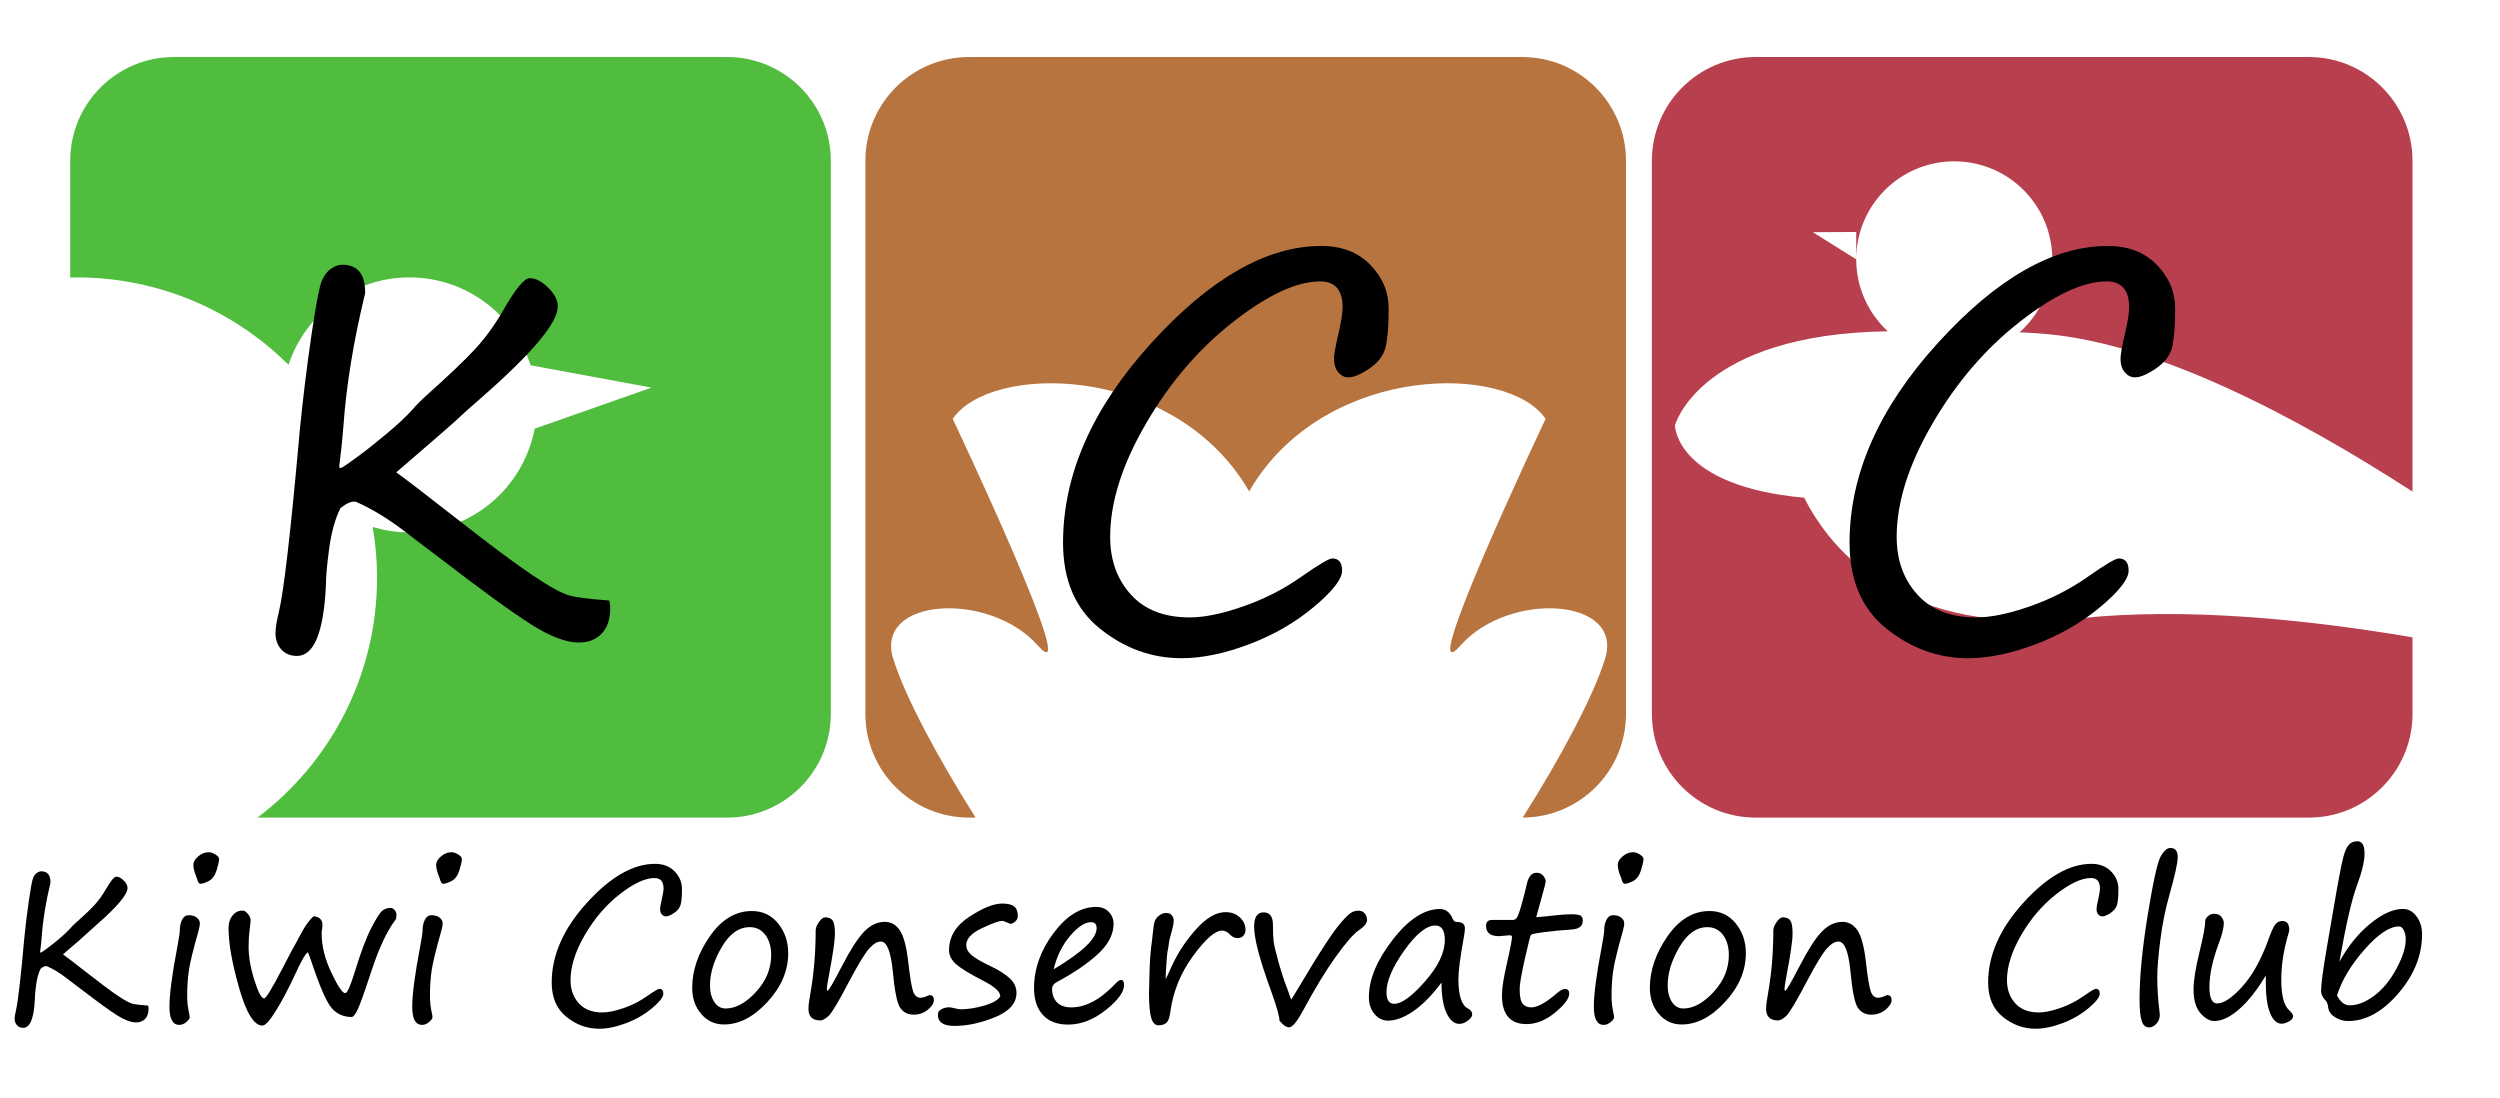 <?xml version="1.0" encoding="utf-8"?>
<!-- Generator: Adobe Illustrator 15.0.0, SVG Export Plug-In . SVG Version: 6.00 Build 0)  -->
<!DOCTYPE svg PUBLIC "-//W3C//DTD SVG 1.1//EN" "http://www.w3.org/Graphics/SVG/1.1/DTD/svg11.dtd">
<svg version="1.1" id="Layer_1" xmlns="http://www.w3.org/2000/svg" xmlns:xlink="http://www.w3.org/1999/xlink" x="0px" y="0px"
	 width="289.25px" height="127.001px" viewBox="18.623 10.68 289.25 127.001" enable-background="new 18.623 10.68 289.25 127.001"
	 xml:space="preserve">
<path fill="#B83F4E" d="M259.306,82.208c-20.357,2.125-28.686-7.52-31.941-13.942c-14.935-1.359-14.95-8.384-14.95-8.384
	s2.868-10.546,24.624-10.874c-2.24-2.072-3.651-5.027-3.651-8.319l-5.013-3.142l5.013-0.028v3.17
	c0-6.265,5.077-11.342,11.342-11.342c6.264,0,11.342,5.077,11.342,11.342c0,3.355-1.466,6.362-3.782,8.438
	c1.009,0.047,2.043,0.11,3.129,0.206c12.758,1.13,28.539,9.313,42.33,18.225V29.277c0-6.627-5.373-12-12-12h-64
	c-6.627,0-12,5.373-12,12v64c0,6.627,5.373,12,12,12h64c6.627,0,12-5.373,12-12v-8.856C285.424,82.324,271.454,80.94,259.306,82.208
	z"/>
<path fill="#50BD3F" d="M102.748,17.277h-64c-6.627,0-12,5.373-12,12v13.519c0.25-0.005,0.499-0.019,0.75-0.019
	c9.563,0,18.222,3.864,24.505,10.113c1.945-5.872,7.47-10.113,13.995-10.113c6.545,0,12.087,4.267,14.016,10.168l13.984,2.582
	l-13.51,4.748l-0.004-0.011c-1.284,6.837-7.276,12.013-14.486,12.013c-1.48,0-2.907-0.224-4.255-0.629
	c0.326,1.912,0.505,3.875,0.505,5.879c0,11.339-5.433,21.407-13.836,27.75h54.336c6.627,0,12-5.373,12-12v-64
	C114.748,22.65,109.375,17.277,102.748,17.277z"/>
<rect x="46.248" y="34.277" fill="none" width="50" height="52.5"/>
<path d="M64.471,65.332c1.073,0.762,3.417,2.56,7.03,5.392c3.81,2.987,6.709,5.151,8.701,6.488c1.992,1.338,3.413,2.124,4.263,2.358
	c0.851,0.234,2.397,0.43,4.645,0.586c0.078,0.274,0.117,0.576,0.117,0.908c0,1.25-0.327,2.222-0.981,2.915
	c-0.655,0.692-1.538,1.04-2.65,1.04c-1.134,0-2.49-0.415-4.072-1.245s-4.463-2.817-8.644-5.962l-6.68-5.068
	c-2.285-1.816-4.424-3.154-6.416-4.014c-0.488-0.078-1.084,0.176-1.787,0.762c-0.604,1.23-1.036,2.783-1.289,4.658
	c-0.254,1.875-0.381,3.33-0.381,4.365c-0.273,5.371-1.387,8.057-3.34,8.057c-0.762,0-1.367-0.249-1.816-0.747
	s-0.674-1.128-0.674-1.89c0-0.566,0.127-1.367,0.381-2.402c0.586-2.421,1.396-9.453,2.433-21.094
	c0.352-3.574,0.791-7.167,1.317-10.781c0.527-3.613,0.928-5.752,1.201-6.416s0.634-1.152,1.084-1.465
	c0.449-0.313,0.879-0.469,1.289-0.469c1.816,0,2.705,1.104,2.666,3.311c-1.348,5.547-2.188,10.704-2.52,15.469
	c-0.117,1.504-0.274,2.999-0.47,4.482c0,0.078,0.004,0.151,0.016,0.22c0.01,0.069,0.111,0.06,0.308-0.029
	c0.195-0.088,0.815-0.517,1.86-1.288c1.044-0.771,2.178-1.671,3.397-2.695c1.221-1.025,2.192-1.938,2.915-2.739
	c0.449-0.527,1.044-1.123,1.787-1.787c2.421-2.168,4.219-3.882,5.392-5.142c1.172-1.26,2.266-2.758,3.28-4.497
	c1.425-2.5,2.451-3.75,3.076-3.75c0.685,0,1.396,0.366,2.139,1.099s1.113,1.46,1.113,2.184c0,1.875-2.969,5.41-8.906,10.604
	c-1.309,1.133-2.148,1.885-2.52,2.256C71.072,59.629,68.65,61.739,64.471,65.332z"/>
<rect x="229.248" y="34.277" fill="none" width="50" height="52.5"/>
<path d="M263.76,75.293c0.762,0,1.143,0.47,1.143,1.406c0,0.977-1.084,2.373-3.252,4.189c-2.168,1.815-4.673,3.262-7.515,4.336
	c-2.843,1.073-5.445,1.61-7.809,1.61c-3.457,0-6.605-1.143-9.448-3.428c-2.842-2.285-4.263-5.596-4.263-9.932
	c0-7.91,3.403-15.61,10.21-23.102c6.807-7.49,13.364-11.234,19.673-11.234c2.363,0,4.252,0.728,5.669,2.183
	c1.416,1.455,2.124,3.149,2.124,5.083c0,1.797-0.103,3.213-0.308,4.248c-0.205,1.036-0.825,1.909-1.86,2.622
	c-1.036,0.713-1.864,1.068-2.489,1.068c-0.45,0-0.841-0.194-1.173-0.586c-0.333-0.391-0.498-0.918-0.498-1.582
	c0-0.448,0.166-1.387,0.498-2.813c0.332-1.406,0.498-2.451,0.498-3.135c0-1.992-0.869-2.988-2.606-2.988
	c-2.695,0-6.031,1.548-10.005,4.644c-3.976,3.097-7.35,7.021-10.122,11.777c-2.773,4.756-4.16,9.136-4.16,13.14
	c0,2.677,0.795,4.897,2.388,6.665c1.592,1.769,3.862,2.651,6.813,2.651c1.698,0,3.765-0.425,6.195-1.274
	c2.432-0.849,4.663-1.986,6.694-3.412C262.188,76.006,263.389,75.293,263.76,75.293z"/>
<path d="M87.248,168.828"/>
<path fill="#B8743F" d="M194.748,17.277h-64c-6.627,0-12,5.373-12,12v64c0,6.627,5.373,12,12,12h0.757
	c-4.332-6.837-8.216-14.063-9.544-18.411c-2.151-7.045,11.12-7.831,16.706-1.531s-9.814-26.19-9.814-26.19
	c4.346-6.398,24.954-6.393,33.809,7.574c0.169,0.267,0.327,0.544,0.489,0.819c0.162-0.274,0.32-0.552,0.489-0.819
	c8.854-13.967,29.463-13.973,33.809-7.574c0,0-15.401,32.49-9.815,26.19s18.858-5.514,16.706,1.531
	c-1.327,4.347-5.211,11.572-9.542,18.409c6.605-0.026,11.953-5.387,11.953-11.998v-64C206.748,22.65,201.375,17.277,194.748,17.277z
	"/>
<rect x="138.248" y="34.277" fill="none" width="50" height="52.5"/>
<path d="M172.76,75.293c0.763,0,1.144,0.47,1.144,1.406c0,0.977-1.084,2.373-3.252,4.189c-2.168,1.815-4.673,3.262-7.515,4.336
	c-2.843,1.073-5.445,1.61-7.809,1.61c-3.457,0-6.605-1.143-9.448-3.428c-2.842-2.285-4.263-5.596-4.263-9.932
	c0-7.91,3.403-15.61,10.21-23.102c6.807-7.49,13.364-11.234,19.673-11.234c2.363,0,4.252,0.728,5.669,2.183
	c1.416,1.455,2.124,3.149,2.124,5.083c0,1.797-0.103,3.213-0.308,4.248c-0.205,1.036-0.825,1.909-1.86,2.622
	c-1.036,0.713-1.864,1.068-2.489,1.068c-0.45,0-0.841-0.194-1.173-0.586c-0.333-0.391-0.498-0.918-0.498-1.582
	c0-0.448,0.166-1.387,0.498-2.813c0.332-1.406,0.498-2.451,0.498-3.135c0-1.992-0.869-2.988-2.606-2.988
	c-2.695,0-6.031,1.548-10.005,4.644c-3.976,3.097-7.35,7.021-10.122,11.777c-2.773,4.756-4.16,9.136-4.16,13.14
	c0,2.677,0.795,4.897,2.388,6.665c1.592,1.769,3.862,2.651,6.813,2.651c1.698,0,3.765-0.425,6.195-1.274
	c2.432-0.849,4.663-1.986,6.694-3.412C171.188,76.006,172.389,75.293,172.76,75.293z"/>
<g>
	<path d="M25.912,121.103c0.43,0.305,1.367,1.022,2.813,2.155c1.522,1.195,2.684,2.062,3.479,2.597s1.365,0.85,1.705,0.942
		c0.34,0.094,0.959,0.172,1.857,0.234c0.03,0.109,0.047,0.23,0.047,0.363c0,0.5-0.131,0.889-0.394,1.166
		c-0.262,0.276-0.614,0.416-1.061,0.416c-0.453,0-0.996-0.166-1.629-0.498s-1.785-1.127-3.457-2.386l-2.672-2.026
		c-0.914-0.728-1.771-1.262-2.566-1.605c-0.195-0.03-0.434,0.07-0.715,0.306c-0.242,0.491-0.414,1.112-0.516,1.862
		c-0.103,0.75-0.152,1.332-0.152,1.746c-0.109,2.148-0.555,3.224-1.336,3.224c-0.305,0-0.547-0.101-0.728-0.3
		c-0.18-0.198-0.27-0.45-0.27-0.756c0-0.227,0.051-0.547,0.152-0.961c0.233-0.969,0.559-3.781,0.973-8.438
		c0.141-1.431,0.316-2.867,0.527-4.313s0.37-2.301,0.479-2.565c0.109-0.266,0.254-0.461,0.435-0.586
		c0.18-0.125,0.352-0.188,0.516-0.188c0.727,0,1.082,0.441,1.065,1.324c-0.538,2.219-0.875,4.281-1.008,6.188
		c-0.047,0.603-0.108,1.199-0.188,1.793c0,0.031,0.002,0.062,0.006,0.088c0.004,0.027,0.045,0.023,0.123-0.012
		s0.326-0.207,0.744-0.516c0.418-0.31,0.871-0.668,1.358-1.078c0.488-0.41,0.877-0.775,1.166-1.096
		c0.181-0.211,0.418-0.449,0.715-0.716c0.97-0.866,1.688-1.553,2.156-2.057s0.906-1.104,1.313-1.799c0.569-1,0.979-1.5,1.229-1.5
		c0.273,0,0.56,0.146,0.855,0.438s0.444,0.584,0.444,0.873c0,0.75-1.188,2.164-3.563,4.242c-0.523,0.453-0.859,0.754-1.008,0.902
		C28.553,118.821,27.584,119.665,25.912,121.103z"/>
	<path d="M40.279,126.024c0,0.594,0.082,1.262,0.246,2.004c0.031,0.141,0.047,0.258,0.047,0.352c0,0.142-0.129,0.322-0.387,0.545
		c-0.259,0.224-0.531,0.334-0.82,0.334c-0.758,0-1.137-0.694-1.137-2.086c0-1.438,0.297-3.711,0.891-6.819
		c0.203-1.086,0.305-1.754,0.305-2.004c0-0.492,0.091-0.912,0.271-1.261c0.18-0.348,0.434-0.521,0.762-0.521
		c0.398,0,0.713,0.096,0.943,0.287c0.229,0.19,0.346,0.403,0.346,0.639s-0.055,0.543-0.164,0.926
		c-0.586,2.063-0.949,3.539-1.09,4.431C40.35,123.741,40.279,124.798,40.279,126.024z M41.814,112.935
		c-0.164,0-0.289-0.177-0.375-0.527c-0.031-0.109-0.074-0.23-0.129-0.363c-0.211-0.508-0.316-0.948-0.316-1.323
		c0-0.313,0.187-0.632,0.557-0.955c0.371-0.324,0.783-0.486,1.236-0.486c0.228,0,0.48,0.088,0.762,0.264
		c0.282,0.176,0.423,0.347,0.423,0.511c0,0.258-0.097,0.694-0.287,1.313c-0.191,0.618-0.496,1.033-0.914,1.248
		S42.033,112.935,41.814,112.935z"/>
	<path d="M54.26,120.868c-0.219,0.008-0.745,0.918-1.581,2.73c-0.688,1.491-1.392,2.821-2.109,3.989s-1.246,1.752-1.582,1.752
		c-0.969,0-1.865-1.438-2.689-4.317c-0.823-2.879-1.235-5.197-1.235-6.955c0-0.57,0.143-1.043,0.428-1.418s0.623-0.578,1.014-0.609
		c0.056-0.008,0.152-0.006,0.293,0.006c0.142,0.013,0.313,0.142,0.517,0.388s0.305,0.485,0.305,0.721v0.047
		c0,0.094-0.043,0.484-0.129,1.172c-0.07,0.508-0.105,1.129-0.105,1.863c0,1.164,0.224,2.449,0.668,3.854
		c0.445,1.406,0.82,2.109,1.125,2.109c0.22,0,0.941-1.188,2.169-3.563c0.772-1.508,1.327-2.547,1.663-3.116l0.375-0.703
		c0.539-1.031,1.052-1.742,1.535-2.133c0.672,0.086,1.008,0.422,1.008,1.008c0,0.194-0.016,0.358-0.047,0.492
		c-0.03,0.133-0.047,0.297-0.047,0.491c0,1.445,0.375,2.959,1.125,4.541s1.285,2.373,1.605,2.373c0.233,0,0.604-0.828,1.112-2.483
		c0.688-2.25,1.322-3.938,1.904-5.063s1.01-1.793,1.283-2.004s0.582-0.315,0.926-0.315c0.195,0,0.361,0.084,0.498,0.252
		s0.205,0.35,0.205,0.545c0,0.289-0.043,0.487-0.129,0.598c-0.969,1.273-1.898,3.262-2.789,5.965
		c-0.758,2.32-1.277,3.777-1.559,4.371c-0.282,0.594-0.517,0.891-0.703,0.891c-0.945,0-1.72-0.346-2.32-1.036
		c-0.601-0.691-1.397-2.529-2.391-5.515C54.482,121.442,54.369,121.134,54.26,120.868z"/>
	<path d="M68.369,126.024c0,0.594,0.082,1.262,0.246,2.004c0.031,0.141,0.047,0.258,0.047,0.352c0,0.142-0.129,0.322-0.387,0.545
		c-0.258,0.224-0.531,0.334-0.82,0.334c-0.758,0-1.137-0.694-1.137-2.086c0-1.438,0.297-3.711,0.891-6.819
		c0.203-1.086,0.306-1.754,0.306-2.004c0-0.492,0.09-0.912,0.27-1.261c0.18-0.348,0.434-0.521,0.762-0.521
		c0.398,0,0.713,0.096,0.943,0.287c0.23,0.19,0.346,0.403,0.346,0.639s-0.055,0.543-0.164,0.926
		c-0.586,2.063-0.948,3.539-1.09,4.431C68.44,123.741,68.369,124.798,68.369,126.024z M69.904,112.935
		c-0.164,0-0.289-0.177-0.375-0.527c-0.031-0.109-0.074-0.23-0.129-0.363c-0.211-0.508-0.316-0.948-0.316-1.323
		c0-0.313,0.187-0.632,0.558-0.955c0.371-0.324,0.782-0.486,1.235-0.486c0.228,0,0.48,0.088,0.763,0.264
		c0.281,0.176,0.422,0.347,0.422,0.511c0,0.258-0.097,0.694-0.287,1.313c-0.191,0.618-0.496,1.033-0.914,1.248
		S70.123,112.935,69.904,112.935z"/>
	<path d="M94.912,125.087c0.305,0,0.457,0.188,0.457,0.563c0,0.391-0.434,0.949-1.301,1.676s-1.869,1.305-3.006,1.734
		c-1.138,0.429-2.179,0.645-3.123,0.645c-1.383,0-2.644-0.457-3.779-1.371s-1.705-2.237-1.705-3.973c0-3.164,1.361-6.244,4.084-9.24
		c2.724-2.996,5.346-4.494,7.869-4.494c0.945,0,1.701,0.291,2.268,0.873c0.567,0.582,0.851,1.26,0.851,2.033
		c0,0.719-0.041,1.285-0.123,1.699s-0.33,0.764-0.744,1.049s-0.746,0.428-0.996,0.428c-0.18,0-0.336-0.078-0.469-0.233
		c-0.133-0.156-0.199-0.367-0.199-0.634c0-0.18,0.066-0.555,0.199-1.125c0.133-0.563,0.199-0.979,0.199-1.254
		c0-0.797-0.349-1.194-1.043-1.194c-1.078,0-2.412,0.619-4.002,1.856c-1.591,1.238-2.939,2.81-4.05,4.711
		c-1.109,1.902-1.664,3.654-1.664,5.256c0,1.07,0.318,1.959,0.955,2.666c0.638,0.707,1.545,1.062,2.726,1.062
		c0.68,0,1.506-0.17,2.479-0.51c0.974-0.341,1.865-0.795,2.679-1.365C94.285,125.374,94.764,125.087,94.912,125.087z"/>
	<path d="M102.4,129.212c-1.07,0-1.953-0.405-2.648-1.219c-0.694-0.813-1.043-1.816-1.043-3.012c0-2.017,0.679-4.002,2.033-5.959
		c1.355-1.957,2.979-2.937,4.869-2.937c1.25,0,2.264,0.48,3.041,1.441s1.166,2.104,1.166,3.434c0,2.031-0.803,3.914-2.408,5.648
		C105.805,128.343,104.135,129.212,102.4,129.212z M100.771,124.677c0,0.789,0.166,1.435,0.498,1.935s0.771,0.75,1.317,0.75
		c1.164,0,2.332-0.639,3.504-1.916c1.173-1.277,1.759-2.697,1.759-4.26c0-0.961-0.226-1.74-0.675-2.338
		c-0.448-0.599-1.053-0.896-1.811-0.896c-1.258,0-2.338,0.771-3.24,2.314C101.222,121.808,100.771,123.278,100.771,124.677z"/>
	<path d="M120.529,119.614c-0.406,0-0.85,0.266-1.33,0.797c-0.479,0.531-1.213,1.723-2.197,3.574
		c-1.297,2.483-2.135,3.897-2.514,4.242c-0.379,0.344-0.693,0.516-0.943,0.516c-0.922,0-1.383-0.445-1.383-1.336
		c0-0.375,0.063-0.906,0.188-1.594c0.43-2.359,0.645-4.849,0.645-7.465c0-0.298,0.127-0.627,0.381-0.99s0.494-0.545,0.722-0.545
		c0.405,0,0.694,0.125,0.866,0.375c0.173,0.25,0.259,0.754,0.259,1.512c0,0.789-0.234,2.414-0.703,4.875
		c-0.156,0.813-0.234,1.328-0.234,1.547c0,0.125,0.031,0.188,0.094,0.188c0.117,0,0.66-0.935,1.629-2.802
		c0.978-1.897,1.832-3.233,2.566-4.008c0.734-0.773,1.543-1.16,2.426-1.16c0.703,0,1.275,0.32,1.717,0.961
		c0.442,0.642,0.765,1.81,0.968,3.505c0.219,1.93,0.416,3.131,0.592,3.604s0.455,0.709,0.838,0.709c0.242,0,0.547-0.086,0.914-0.258
		c0.063-0.031,0.109-0.047,0.141-0.047c0.336,0,0.504,0.194,0.504,0.586c0,0.344-0.229,0.709-0.69,1.096s-1.017,0.58-1.664,0.58
		c-0.664,0-1.178-0.264-1.541-0.791s-0.65-1.936-0.861-4.225C121.693,120.763,121.232,119.614,120.529,119.614z"/>
	<path d="M134.357,125.942c0-0.508-0.625-1.086-1.875-1.734c-1.586-0.813-2.658-1.463-3.217-1.951
		c-0.56-0.487-0.838-1.032-0.838-1.635c0-1.555,0.778-2.844,2.338-3.867c1.559-1.022,2.83-1.535,3.813-1.535
		c0.633,0,1.092,0.109,1.377,0.328c0.285,0.22,0.428,0.599,0.428,1.138c0,0.241-0.104,0.448-0.311,0.621
		c-0.207,0.172-0.369,0.258-0.486,0.258c-0.086,0-0.254-0.06-0.504-0.176c-0.25-0.109-0.414-0.164-0.492-0.164
		c-0.391,0-1.184,0.284-2.379,0.854c-1.194,0.57-1.793,1.215-1.793,1.935c0,0.438,0.211,0.834,0.633,1.188
		c0.423,0.355,1.181,0.791,2.273,1.307c0.883,0.423,1.588,0.873,2.115,1.354c0.526,0.48,0.791,1.045,0.791,1.693
		c0,1.194-0.824,2.131-2.474,2.807c-1.648,0.676-3.223,1.014-4.723,1.014c-1.266,0-1.897-0.43-1.897-1.289
		c0-0.297,0.143-0.516,0.428-0.655c0.285-0.141,0.572-0.211,0.86-0.211c0.117,0,0.341,0.038,0.668,0.116
		c0.32,0.078,0.531,0.117,0.634,0.117c0.866,0,1.797-0.145,2.789-0.434C133.508,126.732,134.123,126.372,134.357,125.942z"/>
	<path d="M148.678,124.653c0,0.797-0.705,1.758-2.115,2.883s-2.865,1.688-4.365,1.688c-1.258,0-2.229-0.371-2.912-1.113
		s-1.024-1.777-1.024-3.105c0-2.233,0.754-4.358,2.262-6.375c1.508-2.016,3.156-3.022,4.944-3.022c0.587,0,1.064,0.19,1.437,0.574
		c0.372,0.383,0.557,0.844,0.557,1.383c0,1.203-0.59,2.354-1.77,3.457c-1.18,1.102-2.758,2.184-4.734,3.246
		c-0.406,0.211-0.608,0.483-0.608,0.819c0,0.648,0.188,1.168,0.563,1.56c0.375,0.391,0.93,0.586,1.664,0.586
		c1.68,0,3.396-0.931,5.146-2.789c0.258-0.258,0.452-0.387,0.586-0.387C148.553,124.056,148.678,124.255,148.678,124.653z
		 M140.533,122.825c3.313-1.969,4.969-3.551,4.969-4.746c0-0.469-0.211-0.703-0.633-0.703c-0.719,0-1.529,0.527-2.432,1.582
		C141.534,120.013,140.9,121.302,140.533,122.825z"/>
	<path d="M153.494,123.974c0.078-0.142,0.172-0.336,0.281-0.586c0.531-1.22,1.02-2.175,1.465-2.865
		c0.445-0.691,0.936-1.354,1.471-1.986s1.023-1.113,1.465-1.44c0.442-0.328,0.843-0.558,1.201-0.687
		c0.359-0.129,0.707-0.193,1.043-0.193c0.681,0,1.234,0.205,1.664,0.615c0.431,0.41,0.646,0.89,0.646,1.437
		c0,0.241-0.076,0.461-0.229,0.655c-0.152,0.195-0.385,0.293-0.696,0.293c-0.328,0-0.63-0.145-0.902-0.434
		c-0.281-0.289-0.574-0.434-0.879-0.434c-0.813,0-1.938,0.983-3.375,2.952c-1.438,1.97-2.313,4.138-2.625,6.505
		c-0.078,0.608-0.228,1.012-0.445,1.207c-0.218,0.194-0.527,0.293-0.926,0.293c-0.383,0-0.66-0.285-0.832-0.855
		s-0.258-1.531-0.258-2.883c0-0.367,0.02-1.176,0.059-2.426c0.047-1.478,0.142-2.668,0.281-3.574
		c0.022-0.148,0.063-0.496,0.117-1.043c0.055-0.603,0.123-1.021,0.205-1.254c0.082-0.234,0.25-0.453,0.504-0.656
		s0.528-0.305,0.826-0.305c0.288,0,0.506,0.092,0.649,0.274c0.145,0.184,0.217,0.381,0.217,0.592c0,0.306-0.078,0.734-0.233,1.289
		c-0.181,0.617-0.285,1.043-0.316,1.277c-0.022,0.266-0.065,0.543-0.129,0.832c-0.078,0.336-0.156,1.219-0.234,2.648l-0.012,0.434
		L153.494,123.974L153.494,123.974z"/>
	<path d="M166.654,128.767c0.016-0.453-0.316-1.625-0.996-3.517c-1.289-3.522-1.934-5.977-1.934-7.358
		c0-1.103,0.366-1.652,1.102-1.652c0.719,0,1.078,0.492,1.078,1.477c0,0.806,0.025,1.425,0.076,1.857s0.235,1.227,0.557,2.379
		s0.672,2.221,1.055,3.205c0.195,0.516,0.337,0.91,0.423,1.184c0.164-0.25,0.375-0.594,0.633-1.03
		c1.375-2.313,2.471-4.095,3.287-5.345c0.815-1.25,1.481-2.159,1.998-2.729c0.516-0.57,0.895-0.912,1.137-1.025
		c0.242-0.112,0.488-0.17,0.738-0.17c0.305,0,0.545,0.109,0.721,0.328s0.264,0.469,0.264,0.75c0,0.367-0.319,0.766-0.961,1.195
		c-0.602,0.406-1.488,1.426-2.66,3.059s-2.438,3.715-3.797,6.246c-0.694,1.281-1.229,1.922-1.604,1.922
		C167.439,129.54,167.068,129.282,166.654,128.767z"/>
	<path d="M185.404,124.36c-1.094,1.469-2.176,2.57-3.246,3.305c-1.07,0.735-2.051,1.103-2.941,1.103
		c-0.602,0-1.12-0.254-1.559-0.763c-0.438-0.508-0.656-1.16-0.656-1.957c0-2.055,0.918-4.268,2.754-6.639s3.66-3.557,5.474-3.557
		c0.656,0,1.145,0.375,1.465,1.125c0.102,0.25,0.262,0.375,0.479,0.375c0.625,0,0.938,0.241,0.938,0.727
		c0,0.242-0.039,0.574-0.117,0.996c-0.422,2.305-0.633,3.93-0.633,4.875c0,1.891,0.359,3.023,1.078,3.398
		c0.344,0.188,0.516,0.418,0.516,0.69c0,0.242-0.168,0.486-0.504,0.732s-0.66,0.369-0.973,0.369c-0.603,0-1.099-0.414-1.488-1.242
		S185.404,125.892,185.404,124.36z M184.689,117.763c-1.031,0-2.23,0.967-3.599,2.899c-1.367,1.934-2.051,3.537-2.051,4.812
		c0,0.897,0.297,1.348,0.892,1.348c0.858,0,2.051-0.867,3.573-2.603c1.523-1.734,2.285-3.327,2.285-4.78
		C185.791,118.321,185.424,117.763,184.689,117.763z"/>
	<path d="M196.361,116.802c0.805-0.063,1.563-0.137,2.272-0.223c0.703-0.078,1.289-0.117,1.759-0.117
		c0.594,0,0.969,0.056,1.125,0.164c0.155,0.109,0.233,0.301,0.233,0.574c0,0.633-0.44,0.977-1.324,1.031
		c-1.133,0.069-2.176,0.168-3.129,0.293c-0.952,0.125-1.467,0.229-1.541,0.311c-0.073,0.082-0.311,1.013-0.709,2.789
		c-0.397,1.777-0.598,2.933-0.598,3.463c0,0.859,0.113,1.433,0.34,1.718c0.228,0.284,0.566,0.428,1.021,0.428
		c0.672,0,1.604-0.504,2.801-1.513c0.461-0.413,0.815-0.62,1.065-0.62c0.337,0,0.505,0.18,0.505,0.539
		c0,0.563-0.541,1.291-1.623,2.186s-2.189,1.342-3.322,1.342c-1.892,0-2.836-1.113-2.836-3.34c0-0.805,0.194-2.051,0.586-3.738
		c0.383-1.68,0.574-2.688,0.574-3.022c0-0.117-0.095-0.176-0.281-0.176l-1.219,0.104c-1,0-1.5-0.397-1.5-1.195
		c0-0.452,0.229-0.68,0.69-0.68h2.414c0.164,0,0.31-0.074,0.435-0.223c0.125-0.149,0.309-0.646,0.551-1.494s0.457-1.687,0.645-2.514
		c0.188-0.82,0.556-1.23,1.103-1.23c0.336,0,0.598,0.117,0.785,0.352c0.187,0.235,0.28,0.453,0.28,0.656
		c0,0.109-0.141,0.668-0.422,1.676L196.361,116.802z"/>
	<path d="M205.08,126.024c0,0.594,0.082,1.262,0.246,2.004c0.031,0.141,0.047,0.258,0.047,0.352c0,0.142-0.129,0.322-0.387,0.545
		c-0.258,0.224-0.531,0.334-0.82,0.334c-0.758,0-1.137-0.694-1.137-2.086c0-1.438,0.297-3.711,0.891-6.819
		c0.203-1.086,0.306-1.754,0.306-2.004c0-0.492,0.09-0.912,0.27-1.261c0.18-0.348,0.435-0.521,0.762-0.521
		c0.398,0,0.714,0.096,0.943,0.287c0.23,0.19,0.346,0.403,0.346,0.639s-0.055,0.543-0.164,0.926
		c-0.586,2.063-0.948,3.539-1.09,4.431C205.151,123.741,205.08,124.798,205.08,126.024z M206.615,112.935
		c-0.164,0-0.289-0.177-0.375-0.527c-0.031-0.109-0.074-0.23-0.129-0.363c-0.211-0.508-0.316-0.948-0.316-1.323
		c0-0.313,0.187-0.632,0.558-0.955c0.371-0.324,0.783-0.486,1.235-0.486c0.228,0,0.48,0.088,0.763,0.264
		c0.281,0.176,0.422,0.347,0.422,0.511c0,0.258-0.097,0.694-0.287,1.313c-0.191,0.618-0.496,1.033-0.914,1.248
		S206.834,112.935,206.615,112.935z"/>
	<path d="M213.201,129.212c-1.07,0-1.953-0.405-2.647-1.219c-0.695-0.813-1.043-1.816-1.043-3.012c0-2.017,0.678-4.002,2.032-5.959
		c1.355-1.957,2.979-2.937,4.869-2.937c1.25,0,2.265,0.48,3.041,1.441c0.777,0.961,1.166,2.104,1.166,3.434
		c0,2.031-0.803,3.914-2.408,5.648C216.606,128.343,214.936,129.212,213.201,129.212z M211.572,124.677
		c0,0.789,0.166,1.435,0.498,1.935s0.771,0.75,1.318,0.75c1.164,0,2.332-0.639,3.504-1.916s1.758-2.697,1.758-4.26
		c0-0.961-0.226-1.74-0.674-2.338c-0.449-0.599-1.054-0.896-1.812-0.896c-1.258,0-2.338,0.771-3.24,2.314
		C212.023,121.808,211.572,123.278,211.572,124.677z"/>
	<path d="M231.33,119.614c-0.406,0-0.85,0.266-1.33,0.797c-0.479,0.531-1.213,1.723-2.196,3.574
		c-1.298,2.483-2.136,3.897-2.515,4.242c-0.379,0.344-0.692,0.516-0.942,0.516c-0.923,0-1.384-0.445-1.384-1.336
		c0-0.375,0.063-0.906,0.188-1.594c0.43-2.359,0.645-4.849,0.645-7.465c0-0.298,0.127-0.627,0.382-0.99
		c0.254-0.363,0.493-0.545,0.721-0.545c0.406,0,0.695,0.125,0.867,0.375s0.258,0.754,0.258,1.512c0,0.789-0.234,2.414-0.703,4.875
		c-0.156,0.813-0.234,1.328-0.234,1.547c0,0.125,0.031,0.188,0.095,0.188c0.116,0,0.659-0.935,1.629-2.802
		c0.977-1.897,1.832-3.233,2.565-4.008c0.734-0.773,1.543-1.16,2.426-1.16c0.703,0,1.275,0.32,1.718,0.961
		c0.441,0.642,0.764,1.81,0.967,3.505c0.219,1.93,0.416,3.131,0.592,3.604s0.455,0.709,0.838,0.709c0.242,0,0.547-0.086,0.914-0.258
		c0.063-0.031,0.109-0.047,0.142-0.047c0.336,0,0.504,0.194,0.504,0.586c0,0.344-0.23,0.709-0.691,1.096s-1.016,0.58-1.664,0.58
		c-0.664,0-1.178-0.264-1.541-0.791s-0.649-1.936-0.861-4.225C232.494,120.763,232.033,119.614,231.33,119.614z"/>
	<path d="M261.107,125.087c0.305,0,0.457,0.188,0.457,0.563c0,0.391-0.435,0.949-1.301,1.676c-0.867,0.727-1.869,1.305-3.007,1.734
		c-1.137,0.429-2.178,0.645-3.123,0.645c-1.383,0-2.643-0.457-3.778-1.371s-1.705-2.237-1.705-3.973c0-3.164,1.361-6.244,4.084-9.24
		s5.346-4.494,7.869-4.494c0.944,0,1.701,0.291,2.268,0.873c0.567,0.582,0.851,1.26,0.851,2.033c0,0.719-0.041,1.285-0.123,1.699
		s-0.33,0.764-0.744,1.049s-0.746,0.428-0.996,0.428c-0.18,0-0.336-0.078-0.469-0.233c-0.134-0.156-0.199-0.367-0.199-0.634
		c0-0.18,0.065-0.555,0.199-1.125c0.133-0.563,0.198-0.979,0.198-1.254c0-0.797-0.348-1.194-1.043-1.194
		c-1.077,0-2.411,0.619-4.002,1.856c-1.59,1.238-2.938,2.81-4.049,4.711c-1.109,1.902-1.664,3.654-1.664,5.256
		c0,1.07,0.318,1.959,0.955,2.666s1.545,1.062,2.726,1.062c0.68,0,1.506-0.17,2.479-0.51c0.973-0.341,1.865-0.795,2.678-1.365
		C260.48,125.374,260.959,125.087,261.107,125.087z"/>
	<path d="M269.744,108.786c0.563,0,0.844,0.359,0.844,1.078c0,0.641-0.34,2.164-1.02,4.57c-0.43,1.516-0.762,3.188-0.996,5.016
		s-0.352,3.262-0.352,4.301c0,1.289,0.082,2.57,0.245,3.845c0.031,0.241,0.048,0.418,0.048,0.526c0,0.392-0.134,0.728-0.398,1.008
		c-0.265,0.281-0.547,0.422-0.844,0.422c-0.414,0-0.701-0.258-0.861-0.772s-0.24-1.348-0.24-2.496c0-2.617,0.314-5.859,0.943-9.727
		c0.629-3.868,1.129-6.13,1.5-6.785C268.984,109.115,269.361,108.786,269.744,108.786z"/>
	<path d="M280.783,123.528c-1,1.68-2.023,2.979-3.07,3.902c-1.047,0.922-2.02,1.383-2.918,1.383c-0.516,0-1.041-0.301-1.575-0.902
		c-0.535-0.601-0.804-1.527-0.804-2.777c0-1.022,0.246-2.53,0.738-4.522c0.414-1.664,0.621-2.832,0.621-3.504
		c0.227-0.469,0.582-0.703,1.065-0.703c0.328,0,0.591,0.115,0.785,0.346c0.195,0.231,0.293,0.472,0.293,0.722
		c0,0.547-0.19,1.323-0.573,2.331c-0.728,1.962-1.091,3.646-1.091,5.052c0,1.28,0.298,1.922,0.892,1.922
		c0.758,0,1.723-0.646,2.895-1.935s2.176-3.086,3.013-5.391c0.327-0.922,0.596-1.521,0.803-1.799s0.485-0.416,0.838-0.416
		c0.531,0,0.797,0.352,0.797,1.055c0,0.086-0.074,0.371-0.223,0.855c-0.47,1.711-0.703,3.328-0.703,4.852
		c0,1.828,0.301,3.012,0.901,3.551c0.313,0.289,0.47,0.523,0.47,0.703c0,0.22-0.158,0.418-0.476,0.599
		c-0.316,0.18-0.604,0.27-0.86,0.27c-0.547,0-0.988-0.406-1.324-1.219c-0.336-0.813-0.504-2.012-0.504-3.599v-0.387
		C280.771,123.79,280.775,123.661,280.783,123.528z"/>
	<path d="M289.291,121.958c1-1.819,2.195-3.295,3.586-4.424c1.392-1.129,2.646-1.693,3.763-1.693c0.617,0,1.141,0.285,1.57,0.855
		c0.429,0.57,0.645,1.266,0.645,2.086c0,2.43-0.916,4.709-2.748,6.838s-3.769,3.193-5.808,3.193c-0.555,0-1.063-0.15-1.528-0.451
		s-0.726-0.678-0.779-1.131c-0.031-0.367-0.137-0.642-0.316-0.82c-0.336-0.336-0.504-0.695-0.504-1.078
		c0-0.711,0.195-2.229,0.586-4.559l1.207-7.008c0.414-2.353,0.718-3.806,0.908-4.359c0.191-0.554,0.404-0.926,0.64-1.113
		c0.234-0.187,0.522-0.28,0.866-0.28c0.547,0,0.82,0.473,0.82,1.418c0,0.897-0.301,2.155-0.902,3.772
		C290.717,114.759,290.049,117.677,289.291,121.958z M289.01,125.86c0.405,0.758,0.897,1.137,1.477,1.137
		c0.891,0,1.832-0.369,2.824-1.106c0.992-0.738,1.85-1.777,2.572-3.117c0.722-1.34,1.084-2.472,1.084-3.394
		c0-0.414-0.074-0.77-0.224-1.065c-0.148-0.296-0.336-0.445-0.563-0.445c-1.086,0-2.412,0.889-3.979,2.666
		C290.635,122.312,289.572,124.087,289.01,125.86z"/>
</g>
</svg>
